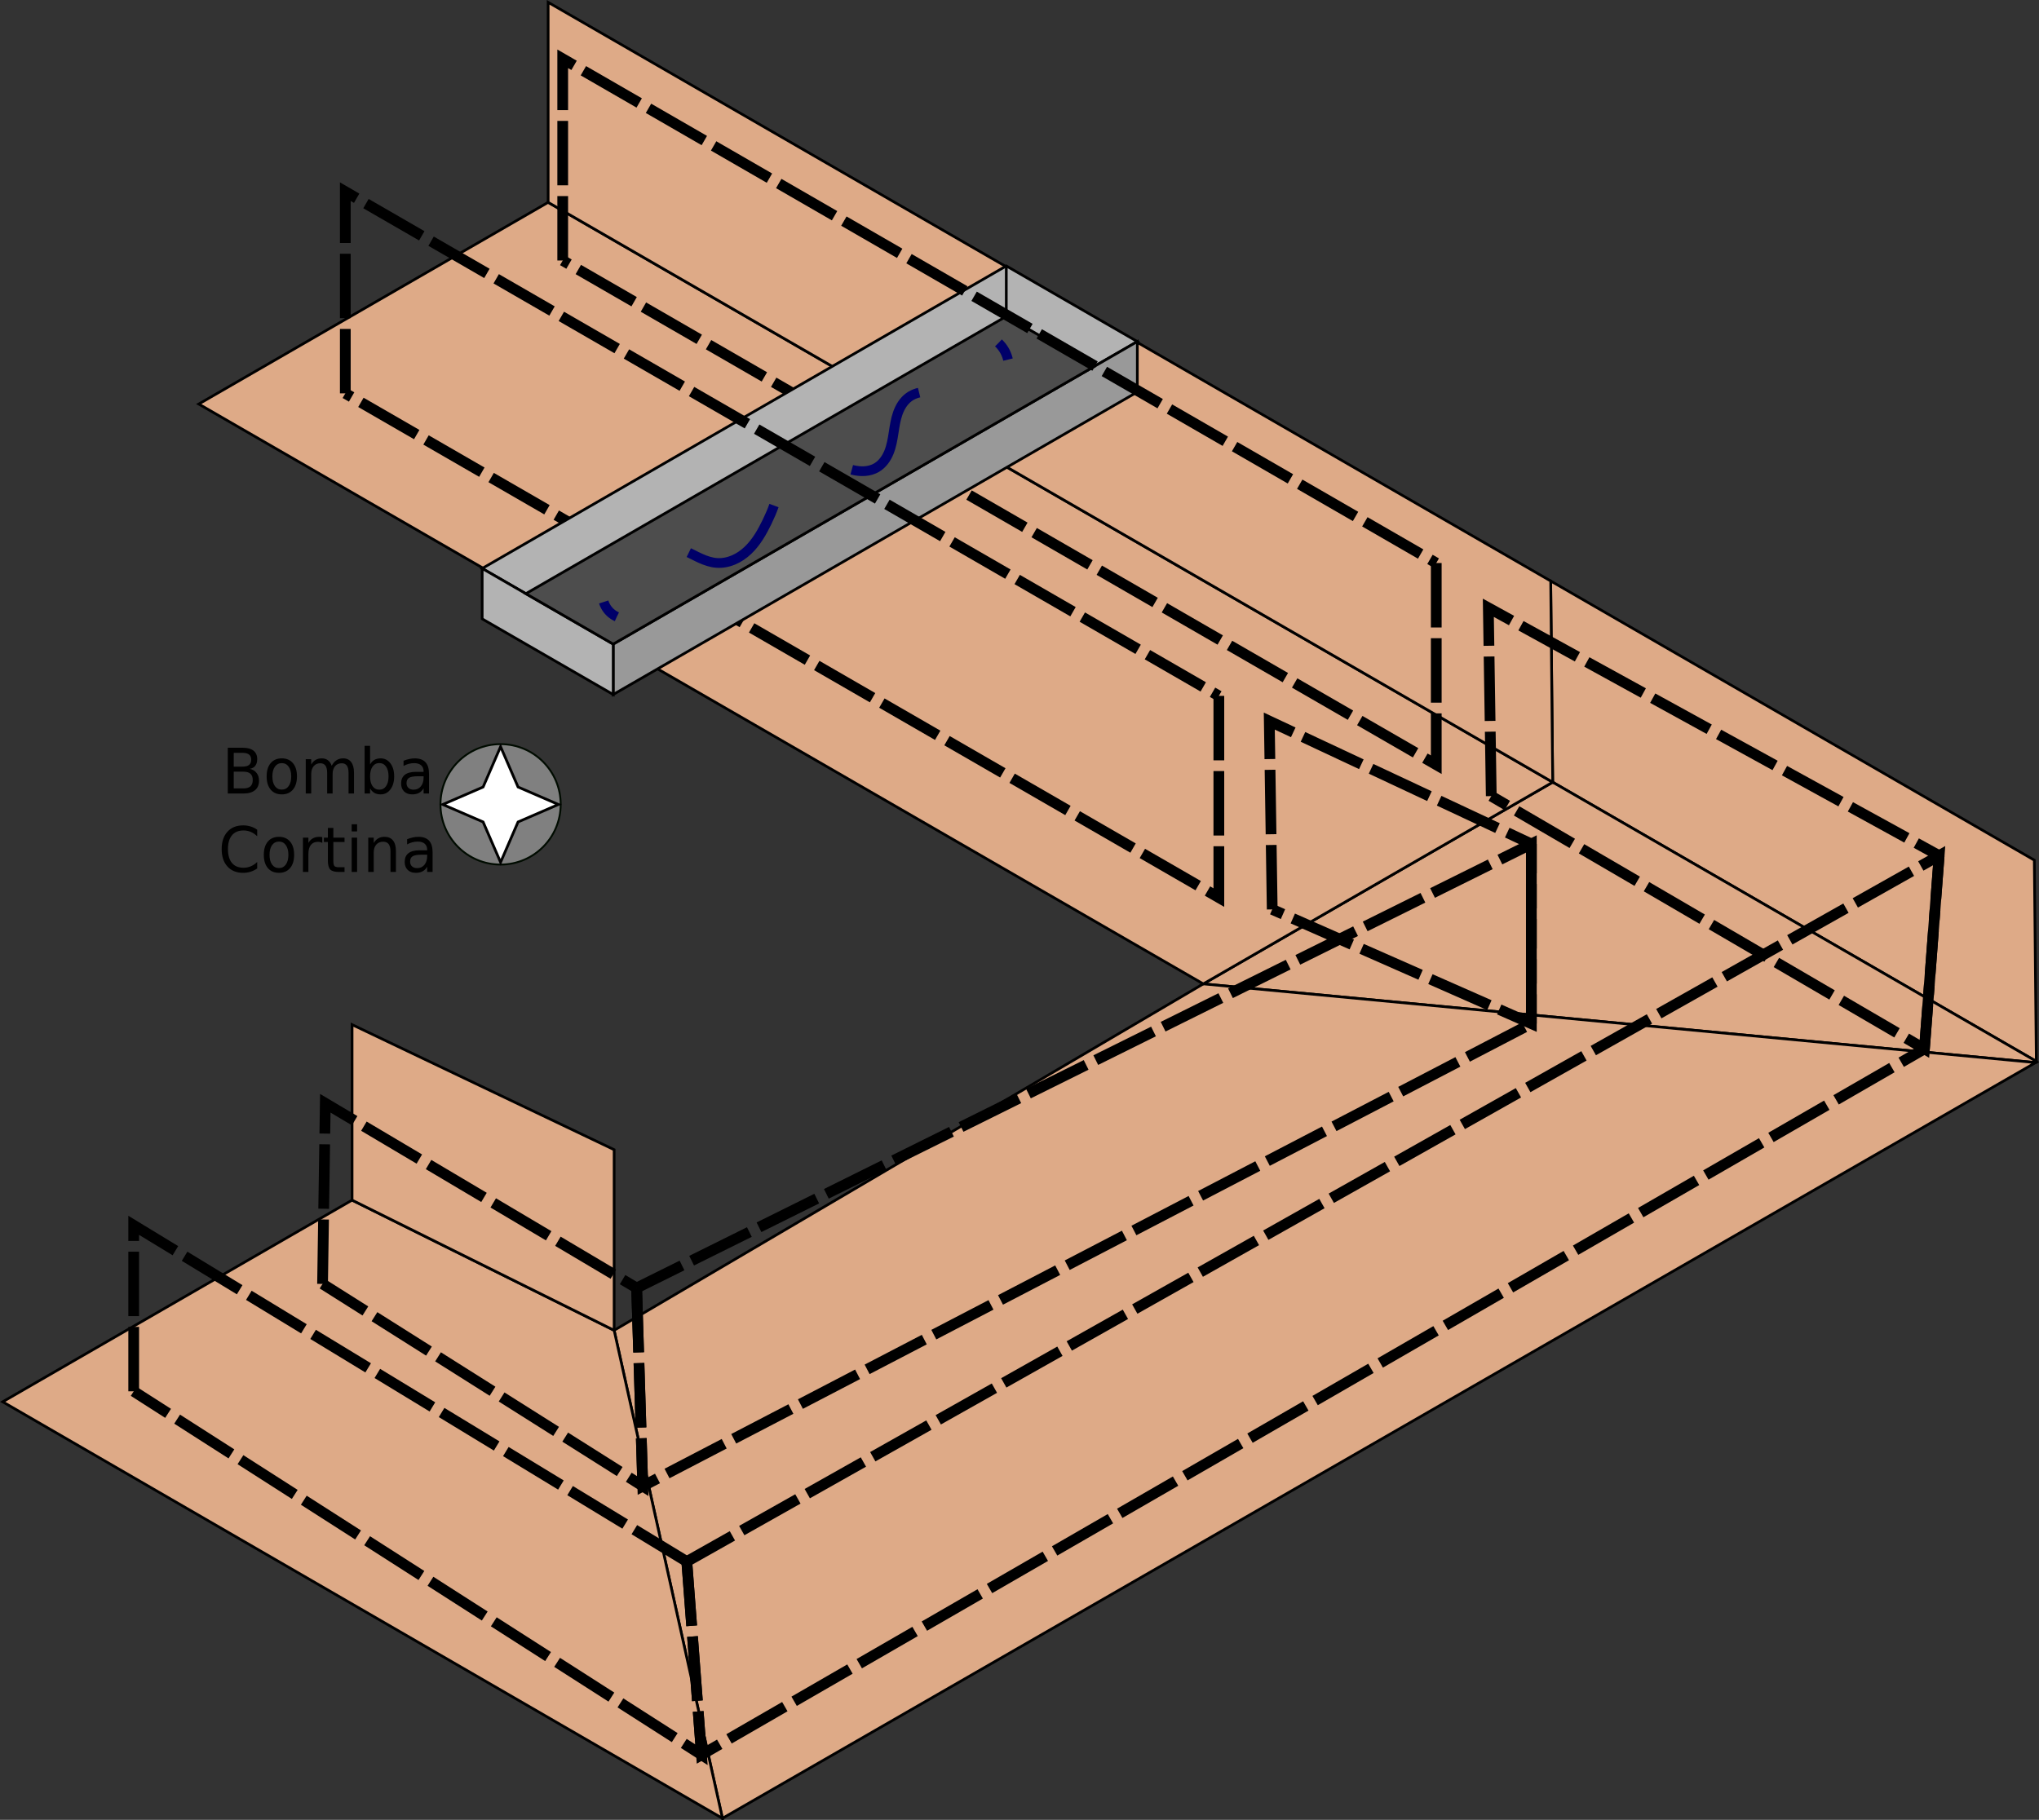 <?xml version="1.0" encoding="UTF-8" standalone="no"?>
<!-- Created with Inkscape (http://www.inkscape.org/) -->

<svg
   xmlns:dc="http://purl.org/dc/elements/1.1/"
   xmlns:cc="http://creativecommons.org/ns#"
   xmlns:rdf="http://www.w3.org/1999/02/22-rdf-syntax-ns#"
   xmlns:svg="http://www.w3.org/2000/svg"
   xmlns="http://www.w3.org/2000/svg"
   xmlns:sodipodi="http://sodipodi.sourceforge.net/DTD/sodipodi-0.dtd"
   xmlns:inkscape="http://www.inkscape.org/namespaces/inkscape"
   width="202.147mm"
   height="180.462mm"
   viewBox="0 0 202.147 180.462"
   version="1.1"
   id="svg19"
   inkscape:version="0.92.3 (2405546, 2018-03-11)"
   sodipodi:docname="cintaZ2Z3P2.svg">
  <rect x="0" y="0" width="202.147" height="180.462" fill="#333333" stroke="none"/>
  <defs
     id="defs13">
    <inkscape:path-effect
       effect="spiro"
       id="path-effect1136"
       is_visible="true" />
    <inkscape:path-effect
       effect="spiro"
       id="path-effect1132"
       is_visible="true" />
    <inkscape:path-effect
       effect="spiro"
       id="path-effect1128"
       is_visible="true" />
    <inkscape:path-effect
       effect="spiro"
       id="path-effect1124"
       is_visible="true" />
    <inkscape:path-effect
       effect="spiro"
       id="path-effect1120"
       is_visible="true" />
    <inkscape:perspective
       sodipodi:type="inkscape:persp3d"
       inkscape:vp_x="4.3301272 : 157.5 : 1"
       inkscape:vp_y="0 : 999.99999 : 0"
       inkscape:vp_z="187.85078 : 143.4557 : 1"
       inkscape:persp3d-origin="105 : 99 : 1"
       id="perspective43" />
  </defs>
  <sodipodi:namedview
     id="base"
     pagecolor="#ffffff"
     bordercolor="#666666"
     borderopacity="1.0"
     inkscape:pageopacity="0.0"
     inkscape:pageshadow="2"
     inkscape:zoom="0.83277121"
     inkscape:cx="382.01066"
     inkscape:cy="341.03004"
     inkscape:document-units="mm"
     inkscape:current-layer="layer2"
     showgrid="true"
     objecttolerance="5"
     gridtolerance="5"
     guidetolerance="5"
     inkscape:snap-tangential="true"
     inkscape:snap-perpendicular="true"
     inkscape:snap-grids="true"
     inkscape:window-width="1366"
     inkscape:window-height="721"
     inkscape:window-x="-4"
     inkscape:window-y="-4"
     inkscape:window-maximized="1"
     fit-margin-top="0"
     fit-margin-left="0"
     fit-margin-right="0"
     fit-margin-bottom="0"
     showguides="false">
    <inkscape:grid
       type="axonomgrid"
       id="grid25"
       units="mm"
       empspacing="5"
       originx="-47.367"
       originy="-66.045" />
  </sodipodi:namedview>
  <g
     inkscape:label="Capa 1"
     inkscape:groupmode="layer"
     id="layer1"
     transform="translate(-47.367,-50.493)">
    <path
       style="fill:#deaa87;fill-opacity:1;stroke:#000000;stroke-width:0.265px;stroke-linecap:butt;stroke-linejoin:miter;stroke-opacity:1"
       d="m 201.302,128.058 -0.2,-19.952 47.947,27.682 0.2,19.952 z"
       id="path1114-7"
       inkscape:connector-curvature="0"
       sodipodi:nodetypes="ccccc" />
    <path
       transform="translate(66.804,50.493)"
       style="fill:#deaa87;fill-opacity:1;stroke:#000000;stroke-width:0.265px;stroke-linecap:butt;stroke-linejoin:miter;stroke-opacity:1"
       d="m 182.375,105.37 0.071,-0.123 -47.947,-27.682 -34.641,20 z"
       id="path1112-7"
       inkscape:connector-curvature="0"
       sodipodi:nodetypes="ccccc" />
    <path
       style="fill:#deaa87;fill-opacity:1;stroke:#000000;stroke-width:0.265px;stroke-linecap:butt;stroke-linejoin:miter;stroke-opacity:1"
       d="m 118.99,230.802 130.188,-74.939 -82.517,-7.805 -58.408,34.353 z"
       id="path1112-7-5"
       inkscape:connector-curvature="0"
       sodipodi:nodetypes="ccccc" />
    <path
       transform="translate(66.804,50.493)"
       style="fill:#deaa87;fill-opacity:1;stroke:#000000;stroke-width:0.265px;stroke-linecap:butt;stroke-linejoin:miter;stroke-opacity:1"
       d="m 52.186,180.309 -10.737,-48.39 -25.981,-12.912 -34.641,20 z"
       id="path1112-7-56"
       inkscape:connector-curvature="0"
       sodipodi:nodetypes="ccccc" />
    <path
       style="fill:#deaa87;fill-opacity:1;stroke:#000000;stroke-width:0.265px;stroke-linecap:butt;stroke-linejoin:miter;stroke-opacity:1"
       d="m 82.272,169.5 v -17.4 l 25.981,12.4 0,17.912 z"
       id="path1114-7-3"
       inkscape:connector-curvature="0"
       sodipodi:nodetypes="ccccc" />
  </g>
  <g
     inkscape:groupmode="layer"
     id="layer2"
     inkscape:label="Capa 2"
     transform="translate(19.437,1.3290606e-6)">
    <ellipse
       transform="translate(-66.804,-50.493)"
       style="fill:#808080;fill-opacity:1;stroke:#000b00;stroke-width:0.186;stroke-linecap:butt;stroke-miterlimit:4;stroke-dasharray:none;stroke-dashoffset:0;stroke-opacity:1"
       id="path1003"
       cx="96.994"
       cy="130.255"
       rx="5.96"
       ry="5.972" />
    <path
       transform="translate(-66.804,-50.493)"
       style="fill:#ffffff;stroke:#000000;stroke-width:0.265px;stroke-linecap:butt;stroke-linejoin:miter;stroke-opacity:1"
       d="m 91.263,130.268 4,-1.732 1.732,-4 1.732,4 4,1.732 -4,1.732 -1.732,4 L 95.263,132 Z"
       id="path995"
       inkscape:connector-curvature="0"
       dataanimtype="rotate"
       datafield="Com2|Z2_Bomba_activo"
       dataanim="Com2|Z2_Bomba_activo"
       dataanimvalues="1;-1" />
    <path
       transform="translate(-66.804,-50.493)"
       style="fill:#deaa87;fill-opacity:1;stroke:#000000;stroke-width:0.265px;stroke-linecap:butt;stroke-linejoin:miter;stroke-opacity:1"
       d="m 166.662,148.058 34.641,-20 -99.593,-57.5 -34.641,20 z"
       id="path1112"
       inkscape:connector-curvature="0" />
    <path
       transform="translate(-66.804,-50.493)"
       style="fill:none;stroke:#000000;stroke-width:1.065;stroke-linecap:butt;stroke-linejoin:miter;stroke-miterlimit:4;stroke-dasharray:6.39, 1.065;stroke-dashoffset:0;stroke-opacity:1"
       d="m 168.204,119.5 v 20 l -86.602,-50"
       id="path1027"
       inkscape:connector-curvature="0"
       dataanim="Com2|Z2_mot1_activo"
       datafield="Com2|Z2_mot1_activo"
       dataanimvalues="10;100"
       dataanimtype="offset" />
    <path
       style="fill:#deaa87;fill-opacity:1;stroke:#000000;stroke-width:0.265px;stroke-linecap:butt;stroke-linejoin:miter;stroke-opacity:1"
       d="m 101.71,70.558 5.3e-4,-19.836 99.393,57.384 0.2,19.952 z"
       id="path1114"
       inkscape:connector-curvature="0"
       transform="translate(-66.804,-50.493)" />
    <path
       transform="translate(-66.804,-50.493)"
       style="fill:none;stroke:#000000;stroke-width:1.065;stroke-linecap:butt;stroke-linejoin:miter;stroke-miterlimit:4;stroke-dasharray:6.39, 1.065;stroke-dashoffset:0;stroke-opacity:1"
       d="m 189.758,106.325 v 20 L 103.155,76.325"
       id="path1027-9"
       inkscape:connector-curvature="0"
       dataanim="Com2|Z2_mot1_activo"
       dataanimtype="offset"
       datafield="Com2|Z2_mot1_activo"
       dataanimvalues="10;100" />
    <g
       id="g90"
       transform="translate(-29.611,-87.157)">
      <path
         inkscape:connector-curvature="0"
         id="path65"
         d="m 57.977,143.527 51.962,-30 12.99,7.5 -51.962,30 z"
         style="fill:#b3b3b3;stroke:#000000;stroke-width:0.265px;stroke-linecap:butt;stroke-linejoin:miter;stroke-opacity:1" />
      <path
         inkscape:connector-curvature="0"
         id="path67"
         d="m 70.967,151.027 v 5 l 51.962,-30 v -5 z"
         style="fill:#999999;stroke:#000000;stroke-width:0.265px;stroke-linecap:butt;stroke-linejoin:miter;stroke-opacity:1" />
      <path
         inkscape:connector-curvature="0"
         id="path69"
         d="m 57.977,143.527 v 5 l 12.99,7.5 v -5 z"
         style="fill:#b3b3b3;stroke:#000000;stroke-width:0.265px;stroke-linecap:butt;stroke-linejoin:miter;stroke-opacity:1" />
      <path
         inkscape:connector-curvature="0"
         id="path71"
         d="m 62.307,146.027 47.631,-27.5 8.66,5 -47.631,27.5 z"
         style="fill:#4d4d4d;stroke:#000000;stroke-width:0.265px;stroke-linecap:butt;stroke-linejoin:miter;stroke-opacity:1" />
      <path
         inkscape:connector-curvature="0"
         id="path83"
         d="m 109.938,113.527 v 5"
         style="fill:none;stroke:#000000;stroke-width:0.265px;stroke-linecap:butt;stroke-linejoin:miter;stroke-opacity:1" />
    </g>
    <path
       transform="translate(-66.804,-50.493)"
       style="fill:none;stroke:#000069;stroke-width:0.965;stroke-linecap:butt;stroke-linejoin:miter;stroke-miterlimit:4;stroke-dasharray:11.58, 11.58;stroke-dashoffset:9.65;stroke-opacity:1"
       d="m 146.358,84.5 c 0.426,0.403 0.741,0.923 0.9,1.488 0.159,0.565 0.163,1.172 0.01,1.739 -0.153,0.566 -0.461,1.09 -0.883,1.498 -0.422,0.408 -0.955,0.699 -1.526,0.833 -0.614,0.144 -1.259,0.108 -1.88,-0.005 -0.621,-0.112 -1.226,-0.299 -1.838,-0.455 -0.612,-0.156 -1.237,-0.282 -1.868,-0.27 -0.631,0.012 -1.273,0.171 -1.784,0.54 -0.536,0.388 -0.895,0.982 -1.115,1.606 -0.22,0.624 -0.315,1.284 -0.416,1.939 -0.101,0.654 -0.211,1.314 -0.46,1.927 -0.249,0.613 -0.651,1.184 -1.221,1.521 -0.353,0.208 -0.758,0.319 -1.167,0.349 -0.409,0.03 -0.82,-0.019 -1.218,-0.116 -0.796,-0.194 -1.531,-0.575 -2.277,-0.913 -0.746,-0.338 -1.531,-0.64 -2.35,-0.66 -0.41,-0.01 -0.824,0.053 -1.201,0.211 -0.378,0.158 -0.718,0.414 -0.952,0.751 -0.234,0.336 -0.354,0.739 -0.422,1.143 -0.069,0.404 -0.09,0.814 -0.145,1.22 -0.161,1.189 -0.612,2.321 -1.134,3.402 -0.498,1.031 -1.076,2.045 -1.91,2.83 -0.417,0.392 -0.895,0.723 -1.422,0.945 -0.528,0.222 -1.106,0.332 -1.676,0.288 -0.55,-0.042 -1.08,-0.225 -1.583,-0.451 -0.503,-0.226 -0.985,-0.495 -1.487,-0.725 -0.501,-0.23 -1.028,-0.421 -1.577,-0.476 -0.549,-0.055 -1.125,0.034 -1.59,0.329 -0.35,0.222 -0.62,0.546 -0.888,0.862 -0.268,0.316 -0.547,0.634 -0.907,0.839 -0.274,0.156 -0.582,0.238 -0.888,0.31 -0.306,0.072 -0.617,0.135 -0.907,0.257 -0.427,0.179 -0.801,0.486 -1.06,0.87 -0.259,0.384 -0.403,0.845 -0.409,1.309 -0.006,0.464 0.126,0.928 0.375,1.319 0.249,0.391 0.614,0.707 1.037,0.898"
       id="path1134"
       inkscape:connector-curvature="0"
       inkscape:path-effect="#path-effect1136"
       inkscape:original-d="m 146.35829,84.499999 c 1.71075,0.622827 0.40143,5.082948 -1.49892,5.558036 -2.33281,0.583203 -5.35815,-1.530577 -7.37053,-0.188989 -1.4831,0.988732 1.40612,6.068777 -3.2128,6.992559 -1.62141,0.324284 -8.53706,-1.00684 -9.16592,-0.377976 -0.263,0.262999 -0.42089,1.924122 -0.56697,2.362351 -0.36006,1.08018 -0.75407,2.26222 -1.13393,3.40179 -0.33776,1.0133 -3.98062,3.03568 -5.00818,4.06324 -0.9692,0.9692 -5.52361,-2.03591 -6.23661,-1.32292 -0.53426,0.53427 -1.09631,1.23485 -1.79538,1.7009 -0.42221,0.28147 -1.58779,0.15176 -1.79539,0.56696 -0.36148,0.72296 0.50559,4.28367 -0.0576,4.39583"
       dataanim="Com2|Z2_Bomba_activo"
       dataanimtype="offset"
       datafield="Com2|Z2_Bomba_activo"
       dataanimvalues="5;100" />
    <path
       transform="translate(-66.804,-50.493)"
       style="fill:none;stroke:#000000;stroke-width:1.065;stroke-linecap:butt;stroke-linejoin:miter;stroke-miterlimit:4;stroke-dasharray:6.39, 1.065;stroke-dashoffset:0;stroke-opacity:1"
       d="m 81.601,89.5 v -20 l 86.602,50"
       id="path1023"
       inkscape:connector-curvature="0"
       dataanim="Com2|Z2_mot1_activo"
       dataanimtype="offset"
       datafield="Com2|Z2_mot1_activo"
       dataanimvalues="10;100" />
    <path
       transform="translate(-66.804,-50.493)"
       style="fill:none;stroke:#000000;stroke-width:1.065;stroke-linecap:butt;stroke-linejoin:miter;stroke-miterlimit:4;stroke-dasharray:6.39, 1.065;stroke-dashoffset:0;stroke-opacity:1"
       d="M 103.155,76.325 V 56.325 l 86.603,50"
       id="path1023-2"
       inkscape:connector-curvature="0"
       dataanim="Com2|Z2_mot1_activo"
       dataanimtype="offset"
       datafield="Com2|Z2_mot1_activo"
       dataanimvalues="10;100" />
    <g
       aria-label="Bomba Cortina"
       style="font-style:normal;font-variant:normal;font-weight:normal;font-stretch:normal;font-size:10.583px;line-height:1.25;font-family:sans-serif;-inkscape-font-specification:'sans-serif, Normal';font-variant-ligatures:normal;font-variant-caps:normal;font-variant-numeric:normal;font-feature-settings:normal;text-align:center;letter-spacing:0px;word-spacing:0px;writing-mode:lr-tb;text-anchor:middle;fill:#000000;fill-opacity:1;stroke:none;stroke-width:0.265"
       id="text31"
       transform="matrix(0.566,0,0,0.588,-22.2,-20.102)">
      <path
         d="m 45.825,164.323 v 2.827 h 1.674 q 0.842,0 1.245,-0.346 0.408,-0.351 0.408,-1.07 0,-0.723 -0.408,-1.065 -0.403,-0.346 -1.245,-0.346 z m 0,-3.173 v 2.325 h 1.545 q 0.765,0 1.137,-0.284 0.377,-0.289 0.377,-0.878 0,-0.584 -0.377,-0.873 -0.372,-0.289 -1.137,-0.289 z m -1.044,-0.858 h 2.667 q 1.194,0 1.84,0.496 0.646,0.496 0.646,1.411 0,0.708 -0.331,1.127 -0.331,0.419 -0.972,0.522 0.77,0.165 1.194,0.692 0.429,0.522 0.429,1.307 0,1.034 -0.703,1.597 -0.703,0.563 -2,0.563 h -2.77 z"
         style="font-style:normal;font-variant:normal;font-weight:normal;font-stretch:normal;font-size:10.583px;font-family:sans-serif;-inkscape-font-specification:'sans-serif, Normal';font-variant-ligatures:normal;font-variant-caps:normal;font-variant-numeric:normal;font-feature-settings:normal;text-align:center;writing-mode:lr-tb;text-anchor:middle;stroke-width:0.265"
         id="path35"
         inkscape:connector-curvature="0" />
      <path
         d="m 54.243,162.886 q -0.765,0 -1.209,0.599 -0.444,0.594 -0.444,1.633 0,1.039 0.439,1.638 0.444,0.594 1.214,0.594 0.76,0 1.204,-0.599 0.444,-0.599 0.444,-1.633 0,-1.028 -0.444,-1.628 -0.444,-0.605 -1.204,-0.605 z m 0,-0.806 q 1.24,0 1.948,0.806 0.708,0.806 0.708,2.232 0,1.421 -0.708,2.232 -0.708,0.806 -1.948,0.806 -1.245,0 -1.953,-0.806 -0.703,-0.811 -0.703,-2.232 0,-1.426 0.703,-2.232 0.708,-0.806 1.953,-0.806 z"
         style="font-style:normal;font-variant:normal;font-weight:normal;font-stretch:normal;font-size:10.583px;font-family:sans-serif;-inkscape-font-specification:'sans-serif, Normal';font-variant-ligatures:normal;font-variant-caps:normal;font-variant-numeric:normal;font-feature-settings:normal;text-align:center;writing-mode:lr-tb;text-anchor:middle;stroke-width:0.265"
         id="path37"
         inkscape:connector-curvature="0" />
      <path
         d="m 62.982,163.331 q 0.357,-0.641 0.853,-0.946 0.496,-0.305 1.168,-0.305 0.904,0 1.395,0.636 0.491,0.63 0.491,1.798 v 3.493 h -0.956 v -3.462 q 0,-0.832 -0.295,-1.235 -0.295,-0.403 -0.899,-0.403 -0.739,0 -1.168,0.491 -0.429,0.491 -0.429,1.338 v 3.271 h -0.956 v -3.462 q 0,-0.837 -0.295,-1.235 -0.295,-0.403 -0.91,-0.403 -0.729,0 -1.158,0.496 -0.429,0.491 -0.429,1.333 v 3.271 h -0.956 v -5.788 h 0.956 v 0.899 q 0.326,-0.532 0.78,-0.785 0.455,-0.253 1.08,-0.253 0.63,0 1.07,0.32 0.444,0.32 0.656,0.93 z"
         style="font-style:normal;font-variant:normal;font-weight:normal;font-stretch:normal;font-size:10.583px;font-family:sans-serif;-inkscape-font-specification:'sans-serif, Normal';font-variant-ligatures:normal;font-variant-caps:normal;font-variant-numeric:normal;font-feature-settings:normal;text-align:center;writing-mode:lr-tb;text-anchor:middle;stroke-width:0.265"
         id="path39"
         inkscape:connector-curvature="0" />
      <path
         d="m 72.94,165.119 q 0,-1.049 -0.434,-1.643 -0.429,-0.599 -1.183,-0.599 -0.754,0 -1.189,0.599 -0.429,0.594 -0.429,1.643 0,1.049 0.429,1.648 0.434,0.594 1.189,0.594 0.754,0 1.183,-0.594 0.434,-0.599 0.434,-1.648 z m -3.235,-2.021 q 0.3,-0.517 0.754,-0.765 0.46,-0.253 1.096,-0.253 1.054,0 1.71,0.837 0.661,0.837 0.661,2.201 0,1.364 -0.661,2.201 -0.656,0.837 -1.71,0.837 -0.636,0 -1.096,-0.248 -0.455,-0.253 -0.754,-0.77 v 0.868 H 68.749 v -8.041 h 0.956 z"
         style="font-style:normal;font-variant:normal;font-weight:normal;font-stretch:normal;font-size:10.583px;font-family:sans-serif;-inkscape-font-specification:'sans-serif, Normal';font-variant-ligatures:normal;font-variant-caps:normal;font-variant-numeric:normal;font-feature-settings:normal;text-align:center;writing-mode:lr-tb;text-anchor:middle;stroke-width:0.265"
         id="path41"
         inkscape:connector-curvature="0" />
      <path
         d="m 78.133,165.098 q -1.152,0 -1.597,0.264 -0.444,0.264 -0.444,0.899 0,0.506 0.331,0.806 0.336,0.295 0.91,0.295 0.791,0 1.266,-0.558 0.481,-0.563 0.481,-1.493 v -0.212 z m 1.897,-0.393 v 3.302 h -0.951 v -0.878 q -0.326,0.527 -0.811,0.78 -0.486,0.248 -1.189,0.248 -0.889,0 -1.416,-0.496 -0.522,-0.501 -0.522,-1.338 0,-0.977 0.651,-1.473 0.656,-0.496 1.953,-0.496 h 1.333 v -0.093 q 0,-0.656 -0.434,-1.013 -0.429,-0.362 -1.209,-0.362 -0.496,0 -0.966,0.119 -0.47,0.119 -0.904,0.357 v -0.878 q 0.522,-0.202 1.013,-0.3 0.491,-0.103 0.956,-0.103 1.256,0 1.876,0.651 0.62,0.651 0.62,1.974 z"
         style="font-style:normal;font-variant:normal;font-weight:normal;font-stretch:normal;font-size:10.583px;font-family:sans-serif;-inkscape-font-specification:'sans-serif, Normal';font-variant-ligatures:normal;font-variant-caps:normal;font-variant-numeric:normal;font-feature-settings:normal;text-align:center;writing-mode:lr-tb;text-anchor:middle;stroke-width:0.265"
         id="path43"
         inkscape:connector-curvature="0" />
      <path
         d="m 49.933,174.116 v 1.101 q -0.527,-0.491 -1.127,-0.734 -0.594,-0.243 -1.266,-0.243 -1.323,0 -2.026,0.811 -0.703,0.806 -0.703,2.336 0,1.524 0.703,2.336 0.703,0.806 2.026,0.806 0.672,0 1.266,-0.243 0.599,-0.243 1.127,-0.734 v 1.09 q -0.548,0.372 -1.163,0.558 -0.61,0.186 -1.292,0.186 -1.752,0 -2.76,-1.07 -1.008,-1.075 -1.008,-2.93 0,-1.86 1.008,-2.93 1.008,-1.075 2.76,-1.075 0.692,0 1.302,0.186 0.615,0.181 1.152,0.548 z"
         style="font-style:normal;font-variant:normal;font-weight:normal;font-stretch:normal;font-size:10.583px;font-family:sans-serif;-inkscape-font-specification:'sans-serif, Normal';font-variant-ligatures:normal;font-variant-caps:normal;font-variant-numeric:normal;font-feature-settings:normal;text-align:center;writing-mode:lr-tb;text-anchor:middle;stroke-width:0.265"
         id="path45"
         inkscape:connector-curvature="0" />
      <path
         d="m 53.747,176.116 q -0.765,0 -1.209,0.599 -0.444,0.594 -0.444,1.633 0,1.039 0.439,1.638 0.444,0.594 1.214,0.594 0.76,0 1.204,-0.599 0.444,-0.599 0.444,-1.633 0,-1.028 -0.444,-1.628 -0.444,-0.605 -1.204,-0.605 z m 0,-0.806 q 1.24,0 1.948,0.806 0.708,0.806 0.708,2.232 0,1.421 -0.708,2.232 -0.708,0.806 -1.948,0.806 -1.245,0 -1.953,-0.806 -0.703,-0.811 -0.703,-2.232 0,-1.426 0.703,-2.232 0.708,-0.806 1.953,-0.806 z"
         style="font-style:normal;font-variant:normal;font-weight:normal;font-stretch:normal;font-size:10.583px;font-family:sans-serif;-inkscape-font-specification:'sans-serif, Normal';font-variant-ligatures:normal;font-variant-caps:normal;font-variant-numeric:normal;font-feature-settings:normal;text-align:center;writing-mode:lr-tb;text-anchor:middle;stroke-width:0.265"
         id="path47"
         inkscape:connector-curvature="0" />
      <path
         d="m 61.333,176.338 q -0.16,-0.093 -0.351,-0.134 -0.186,-0.046 -0.413,-0.046 -0.806,0 -1.24,0.527 -0.429,0.522 -0.429,1.504 v 3.049 h -0.956 v -5.788 h 0.956 v 0.899 q 0.3,-0.527 0.78,-0.78 0.481,-0.258 1.168,-0.258 0.098,0 0.217,0.015 0.119,0.01 0.264,0.036 z"
         style="font-style:normal;font-variant:normal;font-weight:normal;font-stretch:normal;font-size:10.583px;font-family:sans-serif;-inkscape-font-specification:'sans-serif, Normal';font-variant-ligatures:normal;font-variant-caps:normal;font-variant-numeric:normal;font-feature-settings:normal;text-align:center;writing-mode:lr-tb;text-anchor:middle;stroke-width:0.265"
         id="path49"
         inkscape:connector-curvature="0" />
      <path
         d="m 63.271,173.806 v 1.643 h 1.959 v 0.739 h -1.959 v 3.142 q 0,0.708 0.191,0.91 0.196,0.202 0.791,0.202 h 0.977 v 0.796 h -0.977 q -1.101,0 -1.519,-0.408 -0.419,-0.413 -0.419,-1.499 v -3.142 h -0.698 v -0.739 h 0.698 v -1.643 z"
         style="font-style:normal;font-variant:normal;font-weight:normal;font-stretch:normal;font-size:10.583px;font-family:sans-serif;-inkscape-font-specification:'sans-serif, Normal';font-variant-ligatures:normal;font-variant-caps:normal;font-variant-numeric:normal;font-feature-settings:normal;text-align:center;writing-mode:lr-tb;text-anchor:middle;stroke-width:0.265"
         id="path51"
         inkscape:connector-curvature="0" />
      <path
         d="m 66.48,175.449 h 0.951 v 5.788 h -0.951 z m 0,-2.253 h 0.951 v 1.204 h -0.951 z"
         style="font-style:normal;font-variant:normal;font-weight:normal;font-stretch:normal;font-size:10.583px;font-family:sans-serif;-inkscape-font-specification:'sans-serif, Normal';font-variant-ligatures:normal;font-variant-caps:normal;font-variant-numeric:normal;font-feature-settings:normal;text-align:center;writing-mode:lr-tb;text-anchor:middle;stroke-width:0.265"
         id="path53"
         inkscape:connector-curvature="0" />
      <path
         d="m 74.232,177.743 v 3.493 h -0.951 v -3.462 q 0,-0.822 -0.32,-1.23 -0.32,-0.408 -0.961,-0.408 -0.77,0 -1.214,0.491 -0.444,0.491 -0.444,1.338 v 3.271 H 69.385 v -5.788 h 0.956 v 0.899 q 0.341,-0.522 0.801,-0.78 0.465,-0.258 1.07,-0.258 0.997,0 1.509,0.62 0.512,0.615 0.512,1.814 z"
         style="font-style:normal;font-variant:normal;font-weight:normal;font-stretch:normal;font-size:10.583px;font-family:sans-serif;-inkscape-font-specification:'sans-serif, Normal';font-variant-ligatures:normal;font-variant-caps:normal;font-variant-numeric:normal;font-feature-settings:normal;text-align:center;writing-mode:lr-tb;text-anchor:middle;stroke-width:0.265"
         id="path55"
         inkscape:connector-curvature="0" />
      <path
         d="m 78.759,178.327 q -1.152,0 -1.597,0.264 -0.444,0.264 -0.444,0.899 0,0.506 0.331,0.806 0.336,0.295 0.91,0.295 0.791,0 1.266,-0.558 0.481,-0.563 0.481,-1.493 v -0.212 z m 1.897,-0.393 v 3.302 h -0.951 v -0.878 q -0.326,0.527 -0.811,0.78 -0.486,0.248 -1.189,0.248 -0.889,0 -1.416,-0.496 -0.522,-0.501 -0.522,-1.338 0,-0.977 0.651,-1.473 0.656,-0.496 1.953,-0.496 h 1.333 v -0.093 q 0,-0.656 -0.434,-1.013 -0.429,-0.362 -1.209,-0.362 -0.496,0 -0.966,0.119 -0.47,0.119 -0.904,0.357 v -0.878 q 0.522,-0.202 1.013,-0.3 0.491,-0.103 0.956,-0.103 1.256,0 1.876,0.651 0.62,0.651 0.62,1.974 z"
         style="font-style:normal;font-variant:normal;font-weight:normal;font-stretch:normal;font-size:10.583px;font-family:sans-serif;-inkscape-font-specification:'sans-serif, Normal';font-variant-ligatures:normal;font-variant-caps:normal;font-variant-numeric:normal;font-feature-settings:normal;text-align:center;writing-mode:lr-tb;text-anchor:middle;stroke-width:0.265"
         id="path57"
         inkscape:connector-curvature="0" />
    </g>
    <path
       style="fill:none;stroke:#000000;stroke-width:1.065;stroke-linecap:butt;stroke-linejoin:miter;stroke-miterlimit:4;stroke-dasharray:6.39, 1.065;stroke-dashoffset:0;stroke-opacity:1"
       d="M 172.81,84.848 171.353,104.007 128.407,78.945"
       id="Cinta_Z3_P1-1-2"
       inkscape:connector-curvature="0"
       dataanim="Com2|Z3_MotoresMarcha"
       dataanimtype="offset"
       datafield="Com2|Z3_MotoresMarcha"
       dataanimvalues="10;100"
       sodipodi:nodetypes="ccc"
       inkscape:label="Cinta Z3 P1-1-2" />
    <path
       style="fill:none;stroke:#000000;stroke-width:1.065;stroke-linecap:butt;stroke-linejoin:miter;stroke-miterlimit:4;stroke-dasharray:6.39, 1.065;stroke-dashoffset:0;stroke-opacity:1"
       d="m 128.407,78.945 -0.29,-18.674 44.693,24.577"
       id="Cinta_Z3_P1-1-1"
       inkscape:connector-curvature="0"
       dataanim="Com2|Z3_MotoresMarcha"
       dataanimtype="offset"
       datafield="Com2|Z3_MotoresMarcha"
       dataanimvalues="10;100"
       sodipodi:nodetypes="ccc"
       inkscape:label="Cinta Z3 P1-1-1" />
    <path
       style="fill:none;stroke:#000000;stroke-width:1.065;stroke-linecap:butt;stroke-linejoin:miter;stroke-miterlimit:4;stroke-dasharray:6.39, 1.065;stroke-dashoffset:0;stroke-opacity:1"
       d="M 132.382,83.689 V 101.507 L 106.691,90.18"
       id="Cinta_Z3_P1-2-2"
       inkscape:connector-curvature="0"
       dataanim="Com2|Z3_MotoresMarcha"
       dataanimtype="offset"
       datafield="Com2|Z3_MotoresMarcha"
       dataanimvalues="10;100"
       sodipodi:nodetypes="ccc"
       inkscape:label="Cinta Z3 P1-2-2" />
    <path
       style="fill:none;stroke:#000000;stroke-width:1.065;stroke-linecap:butt;stroke-linejoin:miter;stroke-miterlimit:4;stroke-dasharray:6.39, 1.065;stroke-dashoffset:0;stroke-opacity:1"
       d="m 106.691,90.18 -0.29,-18.674 25.981,12.182"
       id="Cinta_Z3_P1-2-1"
       inkscape:connector-curvature="0"
       dataanim="Com2|Z3_MotoresMarcha"
       dataanimtype="offset"
       datafield="Com2|Z3_MotoresMarcha"
       dataanimvalues="10;100"
       sodipodi:nodetypes="ccc"
       inkscape:label="Cinta Z3 P1-2-1" />
    <path
       style="fill:none;stroke:#000000;stroke-width:1.065;stroke-linecap:butt;stroke-linejoin:miter;stroke-miterlimit:4;stroke-dasharray:6.39, 1.065;stroke-dashoffset:0;stroke-opacity:1"
       d="m 43.68,127.719 0.61,19.648 88.092,-45.86"
       id="Cinta_Z3_P2-2-2"
       inkscape:connector-curvature="0"
       dataanim="Com2|Z3_MotoresMarcha"
       dataanimtype="offset"
       datafield="Com2|Z3_MotoresMarcha"
       dataanimvalues="10;100"
       sodipodi:nodetypes="ccc"
       inkscape:label="Cinta Z3 P2-2-2" />
    <path
       style="fill:none;stroke:#000000;stroke-width:1.065;stroke-linecap:butt;stroke-linejoin:miter;stroke-miterlimit:4;stroke-dasharray:6.39, 1.065;stroke-dashoffset:0;stroke-opacity:1"
       d="M 132.382,101.507 V 83.689 L 43.68,127.719"
       id="Cinta_Z3_P2-2-1"
       inkscape:connector-curvature="0"
       dataanim="Com2|Z3_MotoresMarcha"
       dataanimtype="offset"
       datafield="Com2|Z3_MotoresMarcha"
       dataanimvalues="10;100"
       sodipodi:nodetypes="ccc"
       inkscape:label="Cinta Z3 P2-2-1" />
    <path
       style="fill:none;stroke:#000000;stroke-width:1.065;stroke-linecap:butt;stroke-linejoin:miter;stroke-miterlimit:4;stroke-dasharray:6.39, 1.065;stroke-dashoffset:0;stroke-opacity:1"
       d="m 48.652,154.848 1.457,19.159 121.244,-70"
       id="Cinta_Z3_P2-1-2"
       inkscape:connector-curvature="0"
       dataanim="Com2|Z3_MotoresMarcha"
       dataanimtype="offset"
       datafield="Com2|Z3_MotoresMarcha"
       dataanimvalues="10;100"
       sodipodi:nodetypes="ccc"
       inkscape:label="Cinta Z3 P2-1-2" />
    <path
       style="fill:none;stroke:#000000;stroke-width:1.065;stroke-linecap:butt;stroke-linejoin:miter;stroke-miterlimit:4;stroke-dasharray:6.39, 1.065;stroke-dashoffset:0;stroke-opacity:1"
       d="M 171.353,104.007 172.81,84.848 48.652,154.848"
       id="Cinta_Z3_P2-1-1"
       inkscape:connector-curvature="0"
       dataanim="Com2|Z3_MotoresMarcha"
       dataanimtype="offset"
       datafield="Com2|Z3_MotoresMarcha"
       dataanimvalues="10;100"
       sodipodi:nodetypes="ccc"
       inkscape:label="Cinta Z3 P2-1-1" />
    <path
       style="fill:none;stroke:#000000;stroke-width:1.065;stroke-linecap:butt;stroke-linejoin:miter;stroke-miterlimit:4;stroke-dasharray:6.39, 1.065;stroke-dashoffset:0;stroke-opacity:1"
       d="M 43.68,127.719 44.289,147.367 12.542,127.317"
       id="Cinta_Z3_P3-1-2"
       inkscape:connector-curvature="0"
       dataanim="Com2|Z3_MotoresMarcha"
       dataanimtype="offset"
       datafield="Com2|Z3_MotoresMarcha"
       dataanimvalues="10;100"
       sodipodi:nodetypes="ccc"
       inkscape:label="Cinta Z3 P3-1-2" />
    <path
       style="fill:none;stroke:#000000;stroke-width:1.065;stroke-linecap:butt;stroke-linejoin:miter;stroke-miterlimit:4;stroke-dasharray:6.39, 1.065;stroke-dashoffset:0;stroke-opacity:1"
       d="m 12.542,127.317 0.271,-17.913 30.867,18.315"
       id="Cinta_Z3_P3-1-1"
       inkscape:connector-curvature="0"
       dataanim="Com2|Z3_MotoresMarcha"
       dataanimtype="offset"
       datafield="Com2|Z3_MotoresMarcha"
       dataanimvalues="10;100"
       sodipodi:nodetypes="ccc"
       inkscape:label="Cinta Z3 P3-1-1" />
    <path
       style="fill:none;stroke:#000000;stroke-width:1.065;stroke-linecap:butt;stroke-linejoin:miter;stroke-miterlimit:4;stroke-dasharray:6.39, 1.065;stroke-dashoffset:0;stroke-opacity:1"
       d="m 48.652,154.848 1.457,19.159 -56.292,-36.039"
       id="Cinta_Z3_P3-2-2"
       inkscape:connector-curvature="0"
       dataanim="Com2|Z3_MotoresMarcha"
       dataanimtype="offset"
       datafield="Com2|Z3_MotoresMarcha"
       dataanimvalues="10;100"
       sodipodi:nodetypes="ccc"
       inkscape:label="Cinta Z3 P3-2-2" />
    <path
       style="fill:none;stroke:#000000;stroke-width:1.065;stroke-linecap:butt;stroke-linejoin:miter;stroke-miterlimit:4;stroke-dasharray:6.39, 1.065;stroke-dashoffset:0;stroke-opacity:1"
       d="M -6.182,137.968 V 121.507 L 48.652,154.848"
       id="Cinta_Z3_P3-2-1"
       inkscape:connector-curvature="0"
       dataanim="Com2|Z3_MotoresMarcha"
       dataanimtype="offset"
       datafield="Com2|Z3_MotoresMarcha"
       dataanimvalues="10;100"
       sodipodi:nodetypes="ccc"
       inkscape:label="Cinta Z3 P3-2-1" />
  </g>
</svg>
